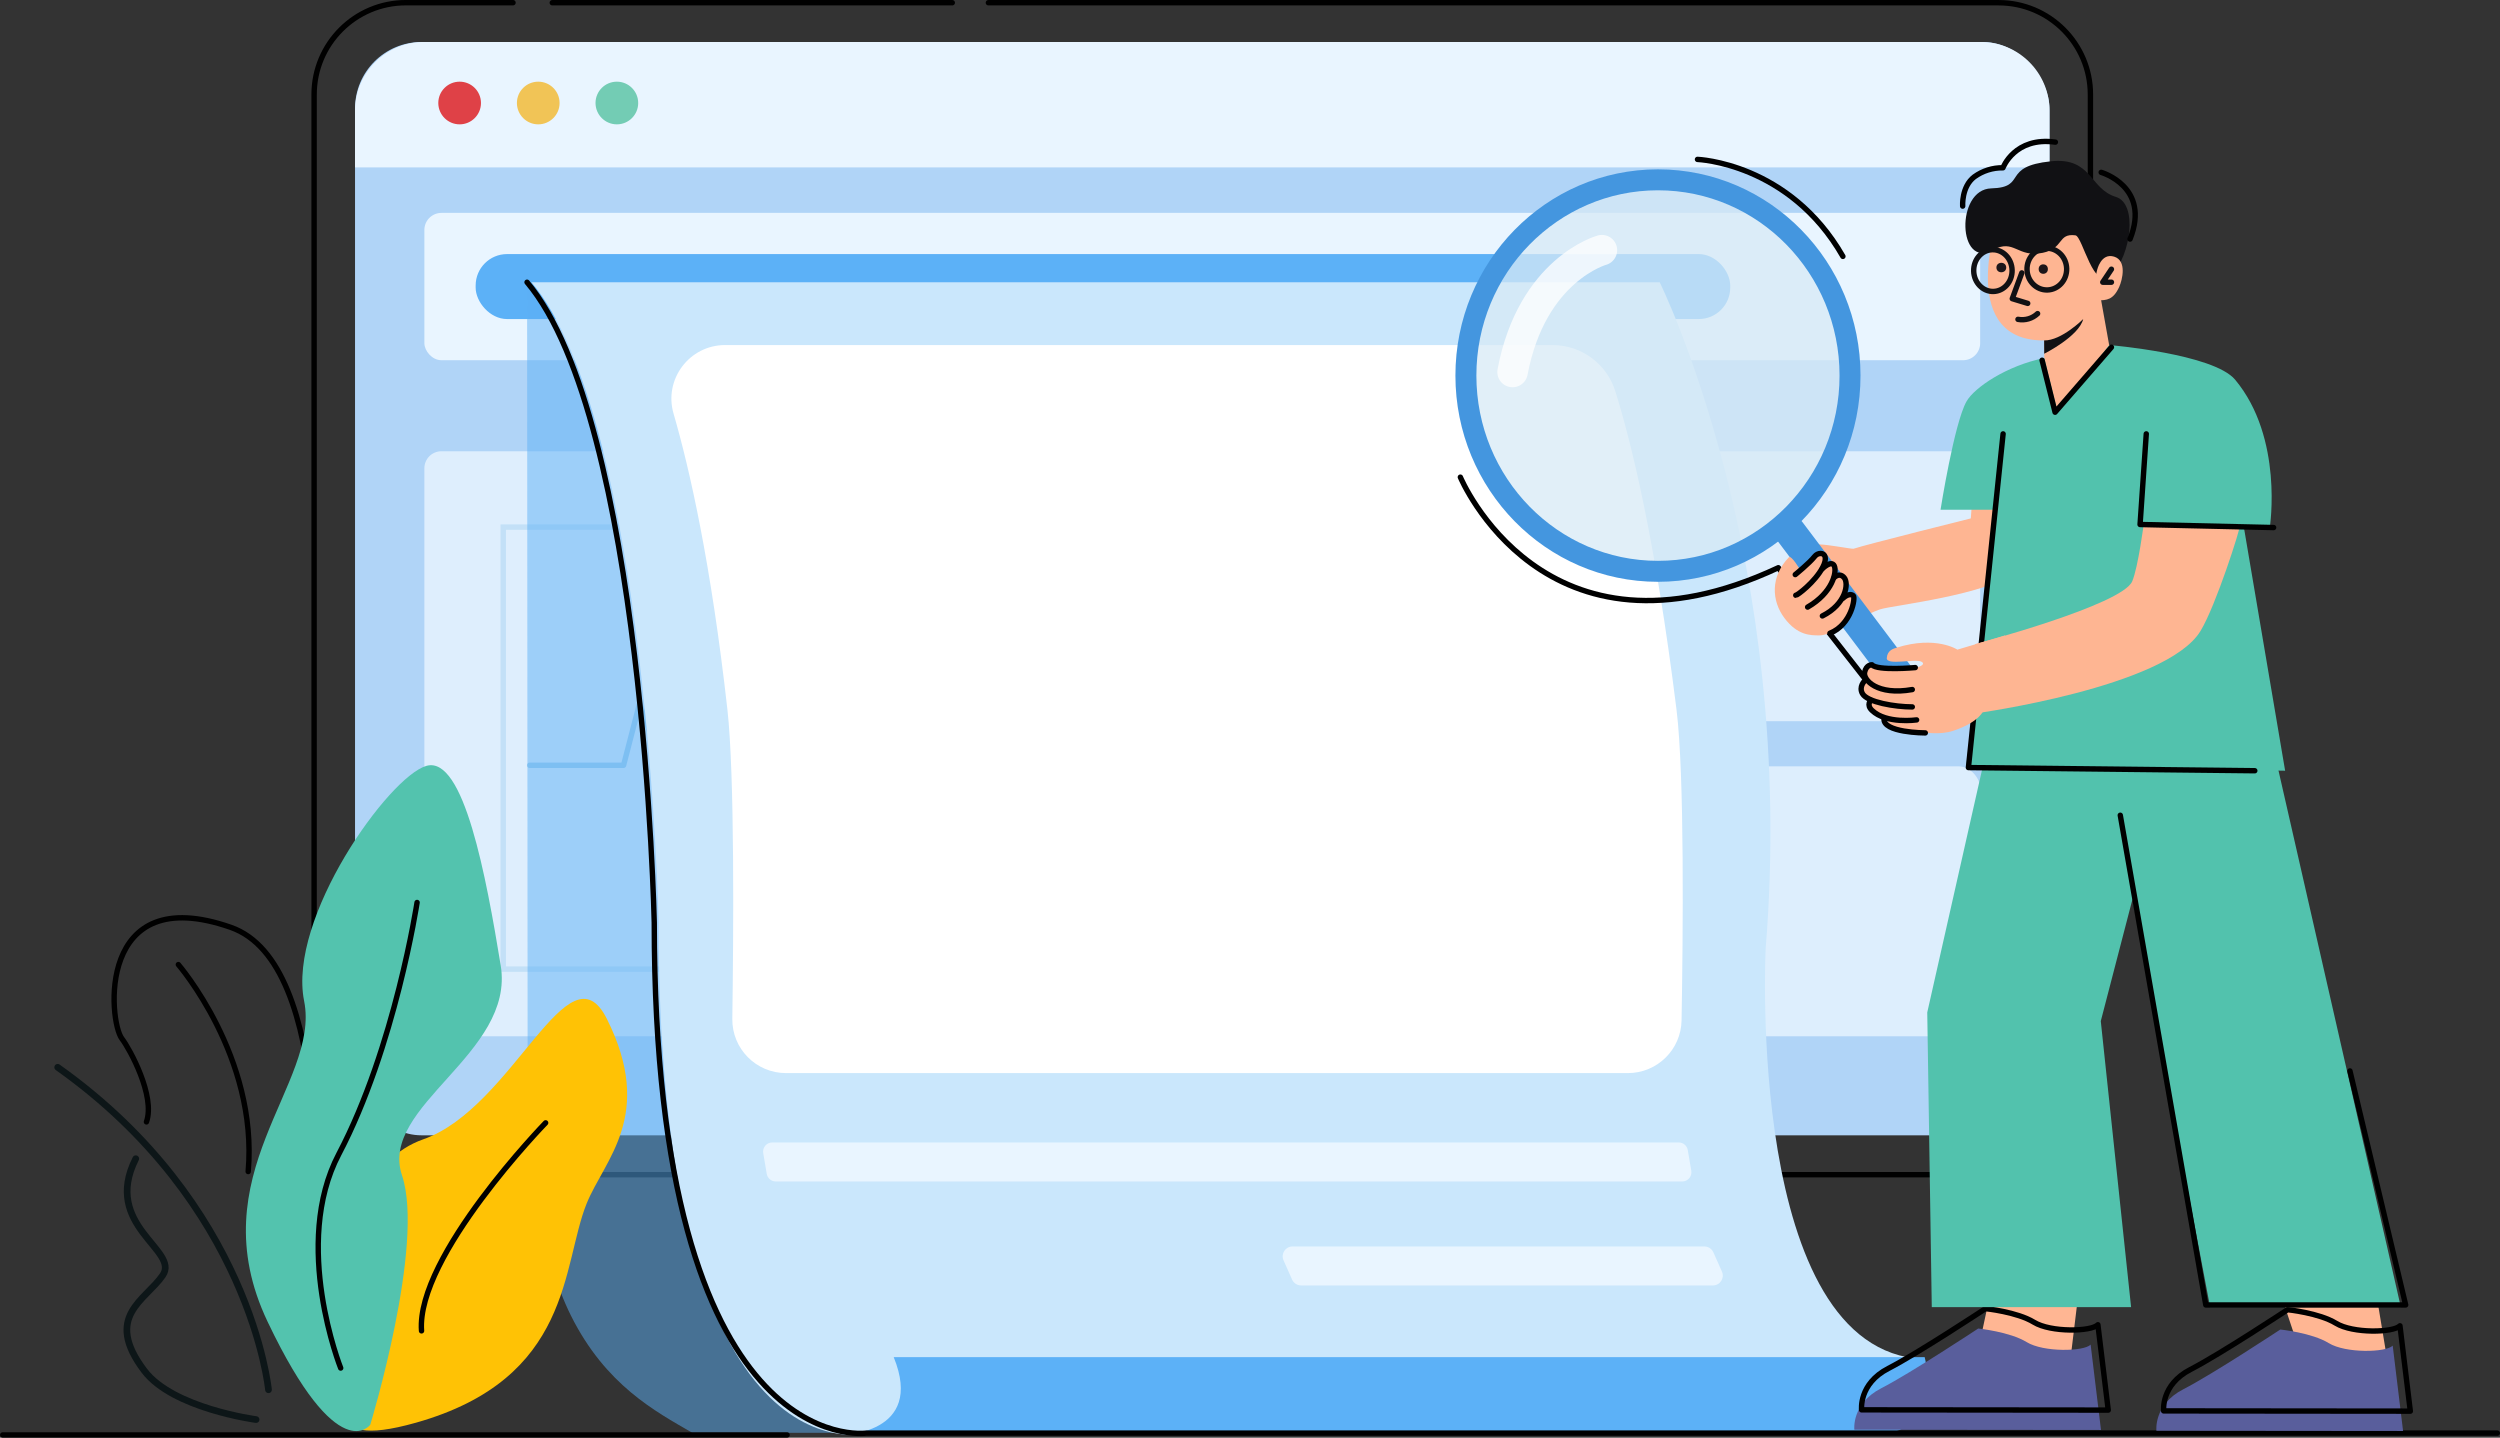 <?xml version="1.0" encoding="UTF-8"?><svg id="_层_2" xmlns="http://www.w3.org/2000/svg" viewBox="0 0 596.29 342.91"><rect x="0" y="0" width="596.29" height="342.91" fill="#333333" stroke="none"/><defs><style>.cls-1{fill:#52c2ad;}.cls-2{fill:#fff;}.cls-3{fill:#1c161a;}.cls-4,.cls-5,.cls-6,.cls-7,.cls-8,.cls-9,.cls-10,.cls-11,.cls-12,.cls-13{fill:none;}.cls-4,.cls-5,.cls-7,.cls-9,.cls-10,.cls-11{stroke-width:1.29px;}.cls-4,.cls-9{stroke:#111114;}.cls-14{fill:#df4147;}.cls-5,.cls-6,.cls-8,.cls-9,.cls-10,.cls-11,.cls-12{stroke-linecap:round;}.cls-5,.cls-8,.cls-9,.cls-11,.cls-12{stroke-linejoin:round;}.cls-5,.cls-8,.cls-10{stroke:#000;}.cls-15{fill:#73ccb4;}.cls-16{fill:#ffb693;}.cls-6{opacity:.76;stroke:#fff;stroke-width:7.27px;}.cls-6,.cls-7,.cls-10,.cls-13{stroke-miterlimit:10;}.cls-17,.cls-18{opacity:.8;}.cls-19{fill:#feb592;}.cls-7{opacity:.42;}.cls-7,.cls-11{stroke:#9eceef;}.cls-8{stroke-width:1.29px;}.cls-20{fill:#ffc205;}.cls-21{fill:#d6e9f5;opacity:.75;}.cls-22{fill:#f1c456;}.cls-18,.cls-23{fill:#e9f5ff;}.cls-24{fill:#b0d4f7;}.cls-25{fill:#53c3ae;}.cls-26{fill:#4496df;}.cls-12{stroke:#0d1618;stroke-width:1.6px;}.cls-27{opacity:.5;}.cls-27,.cls-28{fill:#5cb1f7;}.cls-13{stroke:#4496df;stroke-width:5px;}.cls-29{fill:#595e9c;}.cls-30{fill:#cae7fc;}.cls-31{fill:#111114;}</style></defs><g id="_层_2-2"><g><path class="cls-8" d="M235.75,.65h240.95c12.09,0,21.9,9.8,21.9,21.9v235.73c0,12.09-9.8,21.9-21.9,21.9H96.82c-12.09,0-21.9-9.8-21.9-21.9V22.54c0-12.09,9.8-21.9,21.9-21.9h25.54"/><line class="cls-8" x1="131.73" y1=".65" x2="227.13" y2=".65"/><g><rect class="cls-24" x="84.68" y="10.02" width="404.15" height="260.77" rx="15.86" ry="15.86"/><path class="cls-23" d="M488.84,39.92v-13.51c0-9.06-7.34-16.4-16.4-16.4H101.08c-9.06,0-16.4,7.34-16.4,16.4v13.51H488.84Z"/></g></g><path id="_径_52" class="cls-14" d="M109.63,19.48c2.81,0,5.09,2.28,5.09,5.09s-2.28,5.09-5.09,5.09c-2.81,0-5.08-2.28-5.09-5.09,0-2.81,2.28-5.09,5.09-5.09h0"/><path id="_径_53" class="cls-22" d="M128.38,19.48c2.81,0,5.09,2.28,5.09,5.09,0,2.81-2.28,5.09-5.09,5.09-2.81,0-5.08-2.28-5.09-5.09,0-2.81,2.28-5.09,5.09-5.09h0"/><path id="_径_54" class="cls-15" d="M147.13,19.48c2.81,0,5.09,2.28,5.09,5.09s-2.28,5.09-5.09,5.09c-2.81,0-5.08-2.28-5.09-5.09,0-2.81,2.28-5.09,5.09-5.09h0"/><rect class="cls-23" x="101.22" y="50.78" width="371.08" height="35.14" rx="4.07" ry="4.07"/><rect class="cls-18" x="101.22" y="107.63" width="163.31" height="139.54" rx="4.07" ry="4.07"/><rect class="cls-7" x="120.03" y="125.72" width="127.14" height="105.43"/><rect class="cls-28" x="113.45" y="60.6" width="299.24" height="15.5" rx="7.5" ry="7.5"/><rect class="cls-18" x="370.18" y="107.63" width="102.12" height="64.38" rx="5.15" ry="5.15"/><g class="cls-17"><rect class="cls-23" x="370.18" y="182.79" width="102.12" height="64.38" rx="5.15" ry="5.15"/></g><polyline class="cls-11" points="126.33 182.53 148.73 182.53 152.55 167.78 158.01 183.08 162.38 153.04 175.49 204.38 179.86 182.53 188.06 182.53 191.34 173.79 196.25 182.53 212.64 182.53"/><path class="cls-27" d="M125.72,67.32l.13,193.37c.01,16.14,3.13,38.72,10.35,53.15,8.27,16.54,20.1,22.79,28.94,27.91h43.41L150.52,77.84l-24.81-10.52Z"/><path class="cls-30" d="M126.75,67.32H395.86s32.86,66.05,25.28,158.92c0,0-4.83,95.87,37.55,97.93l-251.04,17.65s-50.56,14.45-50.56-121.77c0,0-2.53-119.71-30.34-152.73Z"/><path class="cls-28" d="M213.17,323.69h245.89s5.06,18.58-12.64,18.58H200.52s20.22,0,12.64-18.58Z"/><path class="cls-8" d="M595.65,341.82H206.61s-50.56,7.16-50.56-121.77c0,0-2.53-119.71-30.34-152.73"/><g><path class="cls-20" d="M85.79,331.14s-11.13-50.19,15.2-59.41c21.48-7.52,34.63-46.98,43.77-28.69,11.49,22.99-.58,33.5-4.83,44.01-5.98,14.79-3.32,41.74-40.73,52.29-25.28,7.13-13.41-8.21-13.41-8.21Z"/><path class="cls-12" d="M32.38,276.37c-8.08,16,10.54,21.78,6.44,27.8-4.1,6.01-14.23,9.78-4.39,22.78,6.82,9.01,26.65,11.64,26.65,11.64"/><path class="cls-8" d="M74.2,321.01c1.92-29.45,5.21-91.29-19.15-99.82-32.06-11.22-29.16,22.37-25.98,26.54,1.89,2.48,8.03,13.72,5.86,19.86"/><g><path class="cls-25" d="M88.31,339.84s13.12-42.99,7.57-59.52c-5.55-16.52,27.01-28.97,23.55-50.04-3.46-21.07-8.77-50.15-17.72-47.61-8.95,2.55-33.15,36.33-29.17,56.1,3.97,19.78-25.44,41.4-8.69,76.53,16.75,35.13,24.46,24.53,24.46,24.53Z"/><path class="cls-8" d="M99.48,215.26s-5.25,34.49-18.66,60.01c-11.32,21.54,.44,51.03,.44,51.03"/></g><path class="cls-8" d="M130.14,267.82s-30.91,31.8-29.6,49.61"/><path class="cls-12" d="M64.04,331.48s-4.24-44.26-50.28-76.91"/><path class="cls-8" d="M42.54,230.07s19.04,22.03,16.66,49.36"/></g><path class="cls-2" d="M388.27,255.95H187.47c-7.14,0-12.91-5.84-12.8-12.98,.29-20.14,.57-58.21-1.17-73.73-3.91-34.84-8.98-57.27-12.85-70.6-2.37-8.18,3.79-16.34,12.31-16.34h197.36c6.86,0,12.91,4.46,14.96,11.01,3.78,12.06,9.54,35.31,14.59,75.91,1.94,15.6,1.56,54.12,1.21,74.16-.12,6.98-5.82,12.57-12.8,12.57Z"/><line class="cls-8" x1="187.73" y1="342.26" x2=".65" y2="342.26"/><g><g id="__40"><path id="_状_27" class="cls-16" d="M495.61,309.53l-1.76,14.51-22.02-2.04,3.54-16.59,20.23,4.12Z"/><path id="_状_7_拷贝" class="cls-29" d="M498.65,320.72l2.47,20.35-58.83-.06s-.73-6.21,6.4-9.88c7.13-3.67,23.15-14.26,23.15-14.26,0,0,7.53,.77,11.55,3.24,4.02,2.47,13.69,2.26,15.26,.6Z"/><path id="_状_7_拷贝-2" class="cls-8" d="M500.38,315.98l2.47,20.35-58.83-.06s-.73-6.21,6.4-9.88c7.13-3.67,23.15-14.26,23.15-14.26,0,0,7.53,.77,11.55,3.24,4.02,2.47,13.69,2.26,15.26,.6Z"/></g><g id="__40-2"><path id="_状_27-2" class="cls-16" d="M566.45,306.6l2.91,17.54-19.95,.8-5.59-16.76,22.63-1.58Z"/><path id="_状_7_拷贝-3" class="cls-29" d="M570.7,320.96l2.47,20.35-58.83-.06s-.73-6.21,6.4-9.88,23.15-14.26,23.15-14.26c0,0,7.53,.77,11.55,3.24,4.02,2.47,13.69,2.26,15.26,.6Z"/><path id="_状_7_拷贝-4" class="cls-8" d="M572.43,316.23l2.47,20.35-58.83-.06s-.73-6.21,6.4-9.88,23.15-14.26,23.15-14.26c0,0,7.53,.77,11.55,3.24s13.69,2.26,15.26,.6Z"/></g><polygon class="cls-1" points="540.35 170.16 572.64 311.77 527.15 311.77 502.24 180.65 497.84 169 540.35 170.16"/><polygon class="cls-1" points="483.48 166.93 474.15 177.39 459.68 241.48 460.76 311.77 508.3 311.77 501.07 243.55 520.99 166.93 483.48 166.93"/><path class="cls-19" d="M470.06,123.65s-24.85,6.2-27.95,7.23c-.35,.12-6.16-1.03-8.22-1.03-1.8,0-7.24,5.17-7.24,5.17l5.17,14.47s6.15,1.41,8.27,0c3.1-2.07,7.44-3.86,8.27-4.13,3.1-1.03,25.8-3.34,33.08-9.3,5.12-4.2,6.16-26.88,6.16-26.88l-16.54,1.03-.99,13.44Z"/><path id="_状_680" class="cls-19" d="M487.59,77.56v20.93l17.44-5.23-4-22.33-13.44,6.63Z"/><path id="_状_679" class="cls-19" d="M476.21,53.3s-9.47,28.75,12.12,27.88c21.58-.88,10.55-33.45,3.91-36.45-6.64-3-16.03,8.57-16.03,8.57Z"/><path id="_状_670" class="cls-31" d="M489.2,38.47c-12.03,1.22-5.54,6.23-14.25,6.46-8.58,.23-8,19.36,.38,14.71,5.1-2.82,5.77,1.91,11.89,.66,5.13-1.05,3.51-4.72,7.8-4.17,1.74,.22,4.35,13.92,8.63,9.48,4.62-4.79,6.3-17.04,1.01-18.65-6.29-1.91-5.69-9.49-15.45-8.5Z"/><path id="_状_726" class="cls-8" d="M468.13,49.16s-.32-4.61,2.77-6.98c1.99-1.44,4.39-2.2,6.84-2.16,0,0,2.8-7.47,12.5-6.12"/><path id="_状_727" class="cls-8" d="M501.17,41.11s11.89,3.41,6.88,15.91"/><ellipse id="_圆_17" class="cls-3" cx="487.36" cy="64.15" rx="1.1" ry="1.13" transform="translate(-1.59 13.49) rotate(-1.58)"/><ellipse id="_圆_17_拷贝" class="cls-3" cx="477.35" cy="63.79" rx="1.17" ry="1.13" transform="translate(-1.58 13.21) rotate(-1.58)"/><ellipse class="cls-4" cx="475.34" cy="64.51" rx="4.58" ry="4.98" transform="translate(-1.6 13.16) rotate(-1.58)"/><ellipse class="cls-4" cx="488.21" cy="64.16" rx="4.73" ry="4.98" transform="translate(-1.59 13.51) rotate(-1.58)"/><path id="_状_128" class="cls-9" d="M482.23,65.09l-2.27,6.15,3.68,1.12"/><path id="_状_110_拷贝" class="cls-9" d="M481.32,76.17c1.69,.32,3.43-.19,4.68-1.37"/><path class="cls-1" d="M487.59,85.4l3.14,12.74,12.37-15.84s24.85,2.07,30.02,8.27c11.58,13.89,8.27,35.14,8.27,35.14l-26.87-1.03,20.67,1.03,9.85,58.12-76.04-1.27,7.24-60.98h-13.39s3.25-20.64,6.2-25.84c1.87-3.3,9.58-8.53,18.56-10.34Z"/><polyline class="cls-8" points="477.77 103.49 469.5 183.08 537.8 183.83"/><path class="cls-19" d="M511.36,124.68l22.78,1.04c.36-.05-5.6,18.75-9.3,24.81-8.22,13.44-53.75,19.64-53.75,19.64v-16.54s35.1-9.31,37.48-14.98c1.43-3.39,2.79-13.97,2.79-13.97Z"/><polyline class="cls-8" points="511.92 103.49 510.44 125.1 542.29 125.83"/><polyline class="cls-8" points="487.07 85.92 490.17 98.32 503.61 82.82"/><path class="cls-19" d="M500.19,64.42s.92-4.16,4.05-3.21,1.96,5.59,1.23,7.2c-1.42,3.16-3.01,3.19-5.08,3.24s-.2-7.23-.2-7.23Z"/><path class="cls-31" d="M487.56,81.2l.02,3.17s8.27-4.13,9.3-8.27c0,0-5.17,5.17-9.32,5.1Z"/><polyline class="cls-9" points="503.61 64.21 501.54 67.31 503.61 67.31"/><g><ellipse class="cls-21" cx="395.45" cy="89.58" rx="45.81" ry="46.69"/><ellipse class="cls-13" cx="395.45" cy="89.58" rx="45.81" ry="46.69"/><path class="cls-6" d="M382.08,59.67s-16.67,4.53-21.31,29.06"/><path class="cls-10" d="M404.88,38.02s21.9,.81,34.68,23.13"/><path class="cls-26" d="M458.28,168.35h0c-1.61,1.26-3.94,.95-5.18-.69l-28.98-38.45c-1.24-1.64-.93-4.02,.68-5.28h0c1.61-1.26,3.94-.95,5.18,.69l28.98,38.45c1.24,1.64,.93,4.02-.68,5.28Z"/><path class="cls-5" d="M348.32,113.81s19.92,47.77,75.84,21.6l26.08,33.41"/></g><polyline class="cls-8" points="505.72 194.45 526.12 311.25 573.79 311.25 560.5 255.44"/><g><path class="cls-19" d="M466.88,154.96s-5.09-3.4-14.41-.51c-.84,.26-2.32,.62-2.44,2.51s6.84,.04,8.31,.89c1.18,.68-.83,1.7-5.06,1.97-3.05,.19-5.71-.79-7.15-1.2-1.58-.45-.49,1.05-.97,3.36-.17,.82-1.37,1.23-1.28,2.2,.1,1.07,1.19,2.07,2.09,3.17,.9,1.1-1.28,2.2,2.92,3.42,1.18,.34,1.52,2.18,2.56,2.49,1.54,.44,2.86,.88,4.13,1.03,3.5,.43,6.99,1.11,10.34,0,6.2-2.07,7.33-4.83,7.24-5.17-.8-2.81,5.12-17.58,5.12-17.58l-11.4,3.41Z"/><path class="cls-8" d="M456.82,159.23s-9.07,.82-10.33-.67c0,0-1.35-.07-1.75,1.78s3.04,5.61,11.37,4.13"/><path class="cls-8" d="M456.11,168.61c-4.13,0-10.71-1.1-11.88-3.16-.94-1.66,.51-3.04,.51-3.04"/><path class="cls-8" d="M457.14,171.71s-7.24,1.03-10.66-2.29c-1.38-1.33-.26-2.39-.26-2.39"/><path class="cls-8" d="M459.21,174.81s-10.34,0-9.83-3.5"/></g><g><path class="cls-19" d="M426.65,132.95c-4.4,4.58-4.13,10.34-1.03,14.47,3.1,4.13,6.2,4.13,8.27,4.13s5.37-1.48,7.48-6.41c2.11-4.93-1.41-2.82-1.41-2.82,0,0,1.41-4.23-.7-4.93-.67-.22-1.41,.7-1.41,.7,0,0,.7-2.82-.7-3.52-.89-.45-1.29,.8-1.41,.7-.48-.38-.37-2.48-1.41-2.82s-1.69,.36-2.11,.7c-1.49,1.21-1.79,2.82-2.82,2.82,0,0-2.14-3.67-2.74-3.04Z"/><g><path class="cls-8" d="M428.2,137.05s3.31-2.67,4.63-4.33c.35-.44,.86-.71,1.42-.71,1.04,0,1.67,1.09,.47,3.36-1.82,3.44-6.05,6.66-6.4,6.61"/><path class="cls-8" d="M434.67,135.64s2.11-2.11,2.82-.7c.7,1.41-.35,6.41-6.34,9.86"/><path class="cls-8" d="M437.49,137.75s1.24-1.32,2.38,.04,.44,6.3-5.2,9.12"/><path class="cls-8" d="M439.6,142.68s1.41-1.41,2.44-.6c.56,.44-.41,6.89-5.57,8.96"/></g></g></g><path class="cls-23" d="M408.56,306.6h-98.22c-.93,0-1.77-.55-2.15-1.39l-2.05-4.61c-.69-1.55,.45-3.3,2.15-3.3h98.22c.93,0,1.77,.55,2.15,1.39l2.05,4.61c.69,1.55-.45,3.3-2.15,3.3Z"/><path class="cls-23" d="M401.24,281.8H185.04c-1.07,0-1.98-.77-2.16-1.82l-.84-4.93c-.23-1.34,.8-2.56,2.16-2.56h216.2c1.07,0,1.98,.77,2.16,1.82l.84,4.93c.23,1.34-.8,2.56-2.16,2.56Z"/></g></svg>